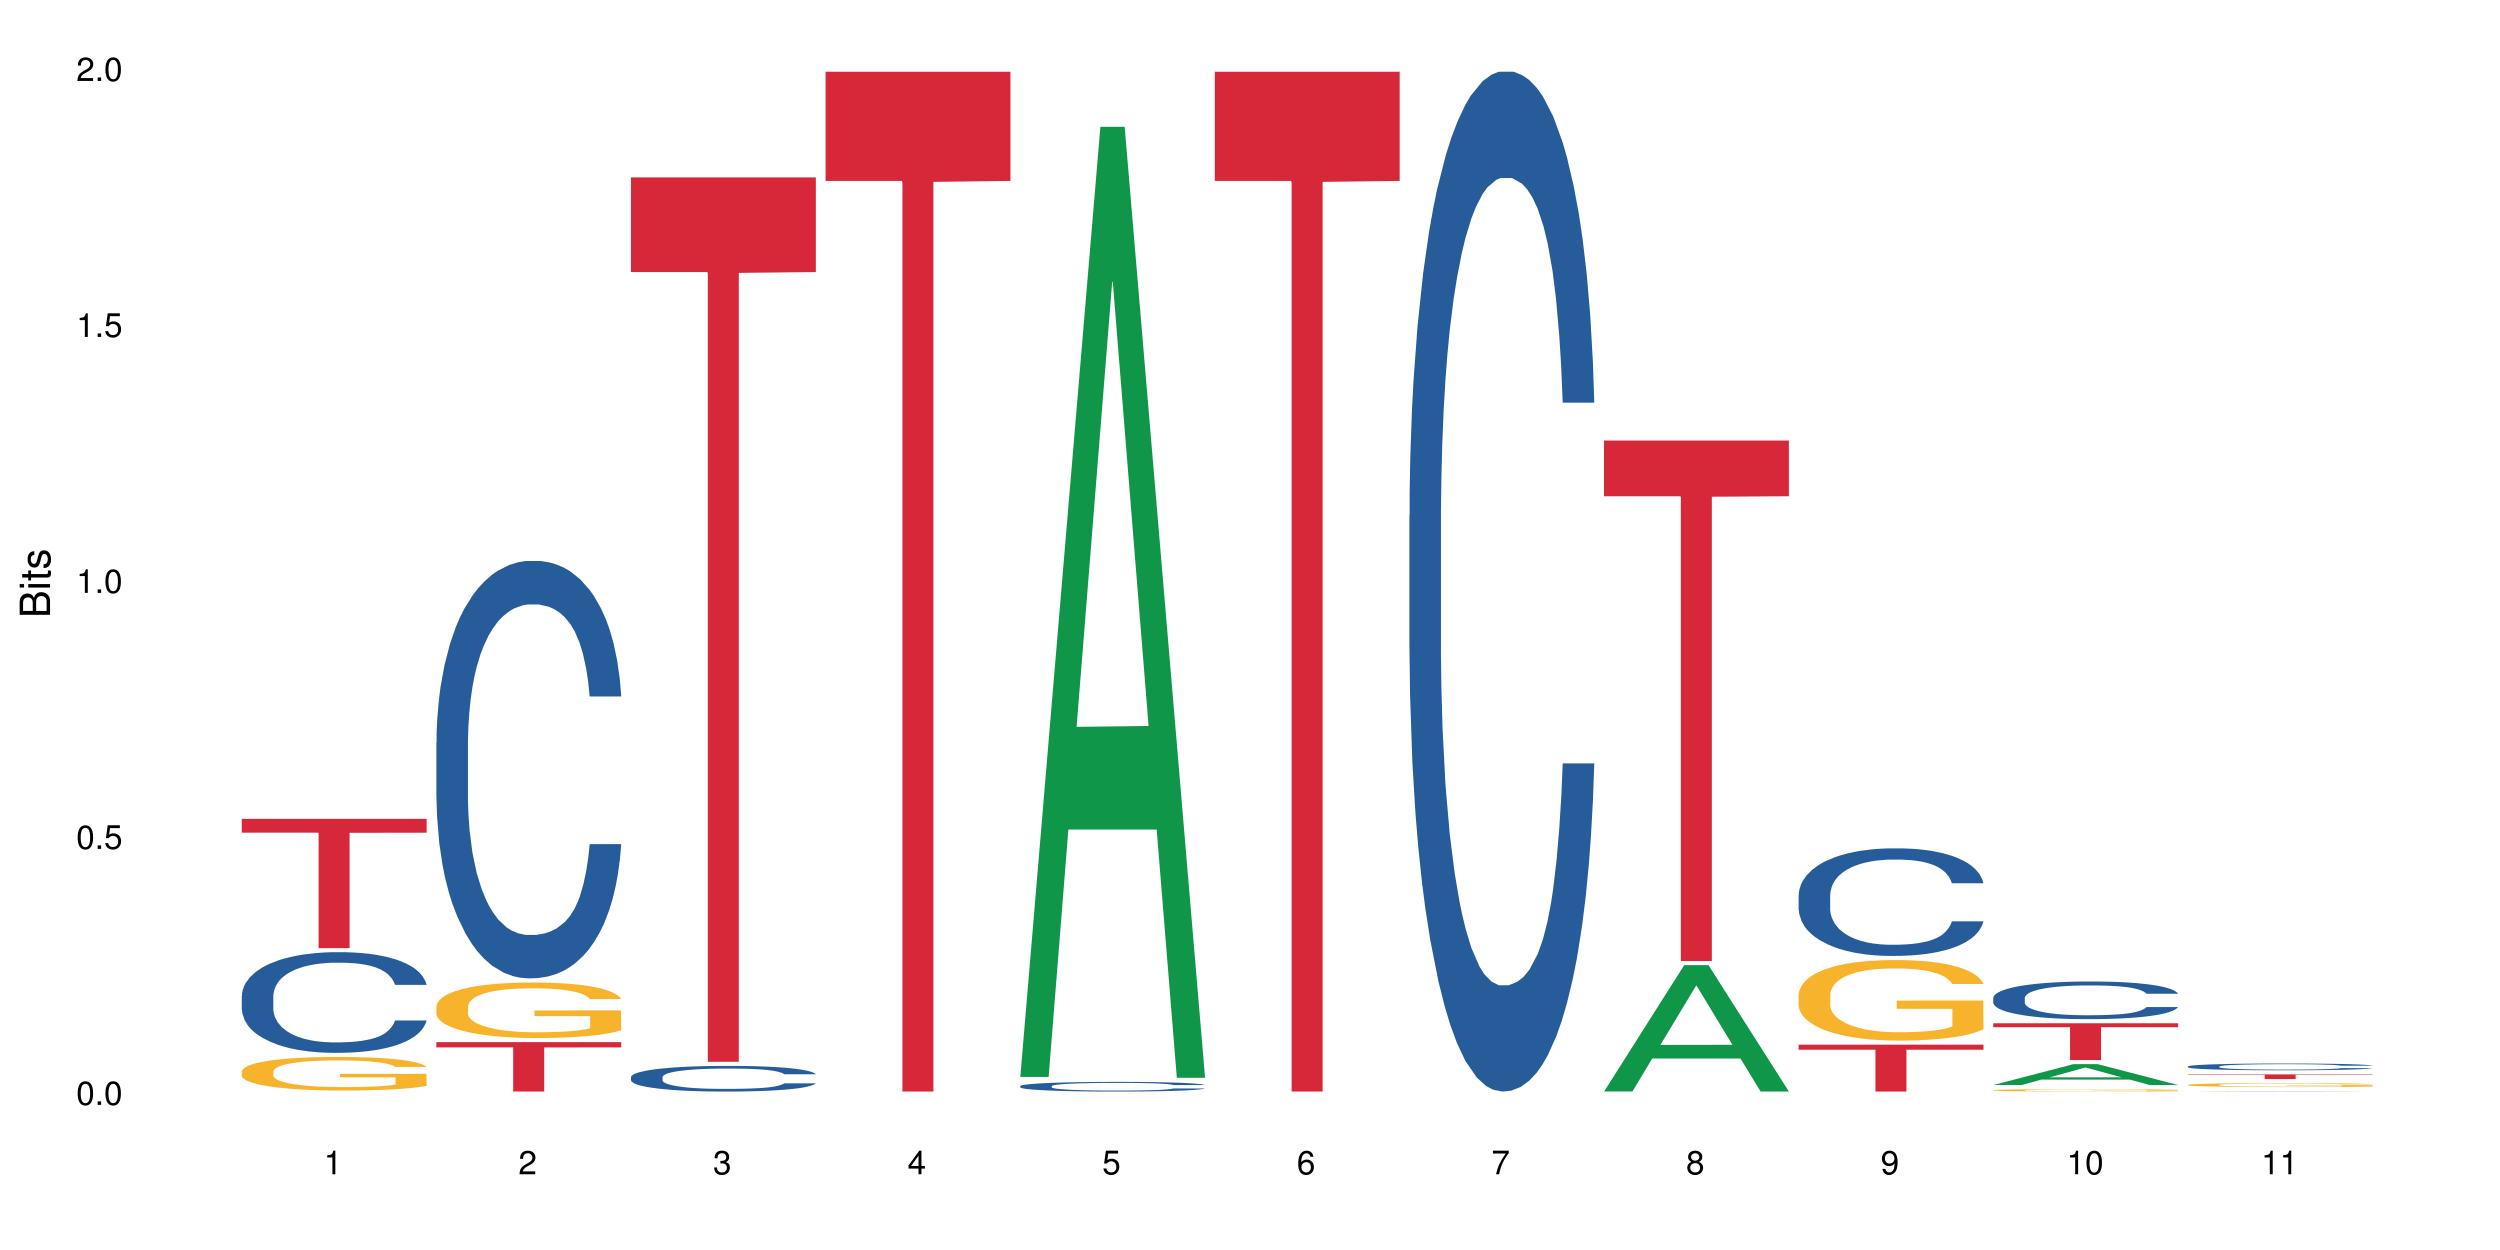 <?xml version="1.0" encoding="UTF-8"?>
<svg xmlns="http://www.w3.org/2000/svg" xmlns:xlink="http://www.w3.org/1999/xlink" width="720pt" height="360pt" viewBox="0 0 720 360" version="1.1">
<defs>
<g>
<symbol overflow="visible" id="glyph0-0">
<path style="stroke:none;" d=""/>
</symbol>
<symbol overflow="visible" id="glyph0-1">
<path style="stroke:none;" d="M 2.641 -6.797 C 2 -6.797 1.422 -6.531 1.078 -6.047 C 0.641 -5.453 0.406 -4.547 0.406 -3.297 C 0.406 -1 1.188 0.219 2.641 0.219 C 4.078 0.219 4.859 -1 4.859 -3.234 C 4.859 -4.562 4.656 -5.438 4.203 -6.047 C 3.844 -6.531 3.281 -6.797 2.641 -6.797 Z M 2.641 -6.047 C 3.547 -6.047 4 -5.125 4 -3.312 C 4 -1.375 3.562 -0.484 2.625 -0.484 C 1.734 -0.484 1.281 -1.422 1.281 -3.281 C 1.281 -5.141 1.734 -6.047 2.641 -6.047 Z M 2.641 -6.047 "/>
</symbol>
<symbol overflow="visible" id="glyph0-2">
<path style="stroke:none;" d="M 1.828 -1 L 0.828 -1 L 0.828 0 L 1.828 0 Z M 1.828 -1 "/>
</symbol>
<symbol overflow="visible" id="glyph0-3">
<path style="stroke:none;" d="M 4.562 -6.797 L 1.062 -6.797 L 0.547 -3.094 L 1.328 -3.094 C 1.719 -3.562 2.047 -3.734 2.578 -3.734 C 3.484 -3.734 4.062 -3.109 4.062 -2.094 C 4.062 -1.125 3.484 -0.531 2.578 -0.531 C 1.828 -0.531 1.375 -0.906 1.188 -1.672 L 0.328 -1.672 C 0.453 -1.109 0.547 -0.844 0.75 -0.594 C 1.125 -0.078 1.828 0.219 2.594 0.219 C 3.969 0.219 4.922 -0.781 4.922 -2.219 C 4.922 -3.562 4.031 -4.484 2.719 -4.484 C 2.25 -4.484 1.859 -4.359 1.469 -4.062 L 1.734 -5.969 L 4.562 -5.969 Z M 4.562 -6.797 "/>
</symbol>
<symbol overflow="visible" id="glyph0-4">
<path style="stroke:none;" d="M 2.484 -4.844 L 2.484 0 L 3.328 0 L 3.328 -6.797 L 2.766 -6.797 C 2.469 -5.75 2.281 -5.609 0.984 -5.453 L 0.984 -4.844 Z M 2.484 -4.844 "/>
</symbol>
<symbol overflow="visible" id="glyph0-5">
<path style="stroke:none;" d="M 4.859 -0.828 L 1.281 -0.828 C 1.359 -1.391 1.672 -1.75 2.5 -2.234 L 3.469 -2.75 C 4.406 -3.266 4.906 -3.969 4.906 -4.812 C 4.906 -5.375 4.672 -5.906 4.266 -6.266 C 3.859 -6.625 3.375 -6.797 2.719 -6.797 C 1.859 -6.797 1.219 -6.5 0.844 -5.922 C 0.609 -5.562 0.5 -5.125 0.484 -4.438 L 1.328 -4.438 C 1.359 -4.906 1.406 -5.188 1.531 -5.406 C 1.75 -5.812 2.188 -6.062 2.703 -6.062 C 3.469 -6.062 4.031 -5.516 4.031 -4.781 C 4.031 -4.25 3.719 -3.797 3.125 -3.438 L 2.234 -2.938 C 0.812 -2.141 0.406 -1.5 0.328 0 L 4.859 0 Z M 4.859 -0.828 "/>
</symbol>
<symbol overflow="visible" id="glyph0-6">
<path style="stroke:none;" d="M 2.125 -3.125 L 2.578 -3.125 C 3.516 -3.125 3.984 -2.703 3.984 -1.891 C 3.984 -1.031 3.469 -0.531 2.578 -0.531 C 1.656 -0.531 1.203 -0.984 1.156 -1.969 L 0.312 -1.969 C 0.344 -1.422 0.438 -1.078 0.609 -0.766 C 0.953 -0.109 1.625 0.219 2.547 0.219 C 3.953 0.219 4.859 -0.609 4.859 -1.906 C 4.859 -2.766 4.516 -3.25 3.703 -3.516 C 4.344 -3.766 4.656 -4.25 4.656 -4.938 C 4.656 -6.109 3.875 -6.797 2.578 -6.797 C 1.203 -6.797 0.484 -6.047 0.453 -4.609 L 1.297 -4.609 C 1.312 -5.016 1.344 -5.25 1.453 -5.453 C 1.641 -5.828 2.062 -6.062 2.594 -6.062 C 3.344 -6.062 3.797 -5.625 3.797 -4.906 C 3.797 -4.422 3.609 -4.141 3.25 -3.984 C 3.016 -3.891 2.719 -3.844 2.125 -3.844 Z M 2.125 -3.125 "/>
</symbol>
<symbol overflow="visible" id="glyph0-7">
<path style="stroke:none;" d="M 3.141 -1.625 L 3.141 0 L 3.984 0 L 3.984 -1.625 L 4.984 -1.625 L 4.984 -2.391 L 3.984 -2.391 L 3.984 -6.797 L 3.359 -6.797 L 0.266 -2.516 L 0.266 -1.625 Z M 3.141 -2.391 L 1 -2.391 L 3.141 -5.359 Z M 3.141 -2.391 "/>
</symbol>
<symbol overflow="visible" id="glyph0-8">
<path style="stroke:none;" d="M 4.781 -5.031 C 4.609 -6.141 3.891 -6.797 2.844 -6.797 C 2.094 -6.797 1.422 -6.438 1.031 -5.828 C 0.609 -5.172 0.406 -4.344 0.406 -3.094 C 0.406 -1.953 0.578 -1.234 0.984 -0.625 C 1.359 -0.078 1.953 0.219 2.703 0.219 C 3.984 0.219 4.922 -0.734 4.922 -2.078 C 4.922 -3.344 4.062 -4.234 2.844 -4.234 C 2.172 -4.234 1.641 -3.969 1.281 -3.469 C 1.281 -5.125 1.828 -6.047 2.797 -6.047 C 3.391 -6.047 3.797 -5.672 3.938 -5.031 Z M 2.734 -3.484 C 3.547 -3.484 4.062 -2.922 4.062 -2 C 4.062 -1.156 3.484 -0.531 2.703 -0.531 C 1.922 -0.531 1.328 -1.188 1.328 -2.047 C 1.328 -2.891 1.906 -3.484 2.734 -3.484 Z M 2.734 -3.484 "/>
</symbol>
<symbol overflow="visible" id="glyph0-9">
<path style="stroke:none;" d="M 4.984 -6.797 L 0.438 -6.797 L 0.438 -5.969 L 4.109 -5.969 C 2.5 -3.656 1.828 -2.234 1.328 0 L 2.219 0 C 2.594 -2.172 3.453 -4.047 4.984 -6.094 Z M 4.984 -6.797 "/>
</symbol>
<symbol overflow="visible" id="glyph0-10">
<path style="stroke:none;" d="M 3.75 -3.578 C 4.453 -4 4.688 -4.344 4.688 -4.984 C 4.688 -6.047 3.844 -6.797 2.641 -6.797 C 1.438 -6.797 0.594 -6.047 0.594 -4.984 C 0.594 -4.359 0.828 -4.016 1.516 -3.578 C 0.734 -3.203 0.359 -2.641 0.359 -1.891 C 0.359 -0.641 1.297 0.219 2.641 0.219 C 3.984 0.219 4.922 -0.641 4.922 -1.875 C 4.922 -2.641 4.531 -3.203 3.75 -3.578 Z M 2.641 -6.047 C 3.359 -6.047 3.812 -5.625 3.812 -4.969 C 3.812 -4.344 3.344 -3.922 2.641 -3.922 C 1.922 -3.922 1.453 -4.344 1.453 -4.984 C 1.453 -5.625 1.922 -6.047 2.641 -6.047 Z M 2.641 -3.203 C 3.484 -3.203 4.062 -2.672 4.062 -1.875 C 4.062 -1.062 3.484 -0.531 2.625 -0.531 C 1.797 -0.531 1.219 -1.078 1.219 -1.875 C 1.219 -2.672 1.797 -3.203 2.641 -3.203 Z M 2.641 -3.203 "/>
</symbol>
<symbol overflow="visible" id="glyph0-11">
<path style="stroke:none;" d="M 0.516 -1.547 C 0.672 -0.438 1.406 0.219 2.438 0.219 C 3.188 0.219 3.859 -0.141 4.266 -0.75 C 4.688 -1.406 4.891 -2.25 4.891 -3.484 C 4.891 -4.625 4.703 -5.359 4.312 -5.953 C 3.938 -6.5 3.344 -6.797 2.594 -6.797 C 1.297 -6.797 0.359 -5.844 0.359 -4.516 C 0.359 -3.25 1.234 -2.344 2.453 -2.344 C 3.094 -2.344 3.562 -2.578 4.016 -3.109 C 4 -1.453 3.469 -0.531 2.5 -0.531 C 1.906 -0.531 1.484 -0.906 1.359 -1.547 Z M 2.578 -6.062 C 3.375 -6.062 3.969 -5.406 3.969 -4.531 C 3.969 -3.688 3.375 -3.094 2.547 -3.094 C 1.734 -3.094 1.234 -3.672 1.234 -4.578 C 1.234 -5.438 1.797 -6.062 2.578 -6.062 Z M 2.578 -6.062 "/>
</symbol>
<symbol overflow="visible" id="glyph1-0">
<path style="stroke:none;" d=""/>
</symbol>
<symbol overflow="visible" id="glyph1-1">
<path style="stroke:none;" d="M 0 -0.953 L 0 -4.891 C 0 -5.719 -0.234 -6.344 -0.734 -6.797 C -1.188 -7.234 -1.812 -7.469 -2.5 -7.469 C -3.547 -7.469 -4.188 -7 -4.625 -5.875 C -4.984 -6.672 -5.641 -7.094 -6.531 -7.094 C -7.156 -7.094 -7.734 -6.859 -8.141 -6.391 C -8.562 -5.938 -8.75 -5.344 -8.75 -4.5 L -8.75 -0.953 Z M -4.984 -2.062 L -7.766 -2.062 L -7.766 -4.219 C -7.766 -4.844 -7.688 -5.203 -7.453 -5.5 C -7.219 -5.812 -6.859 -5.969 -6.375 -5.969 C -5.906 -5.969 -5.531 -5.812 -5.297 -5.5 C -5.062 -5.203 -4.984 -4.844 -4.984 -4.219 Z M -0.984 -2.062 L -4 -2.062 L -4 -4.781 C -4 -5.328 -3.859 -5.688 -3.578 -5.953 C -3.297 -6.219 -2.922 -6.359 -2.484 -6.359 C -2.062 -6.359 -1.688 -6.219 -1.406 -5.953 C -1.109 -5.688 -0.984 -5.328 -0.984 -4.781 Z M -0.984 -2.062 "/>
</symbol>
<symbol overflow="visible" id="glyph1-2">
<path style="stroke:none;" d="M -6.281 -1.797 L -6.281 -0.797 L 0 -0.797 L 0 -1.797 Z M -8.75 -1.797 L -8.75 -0.797 L -7.484 -0.797 L -7.484 -1.797 Z M -8.75 -1.797 "/>
</symbol>
<symbol overflow="visible" id="glyph1-3">
<path style="stroke:none;" d="M -6.281 -3.047 L -6.281 -2.016 L -8.016 -2.016 L -8.016 -1.016 L -6.281 -1.016 L -6.281 -0.172 L -5.469 -0.172 L -5.469 -1.016 L -0.719 -1.016 C -0.078 -1.016 0.281 -1.453 0.281 -2.234 C 0.281 -2.469 0.25 -2.719 0.188 -3.047 L -0.641 -3.047 C -0.609 -2.922 -0.594 -2.766 -0.594 -2.562 C -0.594 -2.141 -0.719 -2.016 -1.156 -2.016 L -5.469 -2.016 L -5.469 -3.047 Z M -6.281 -3.047 "/>
</symbol>
<symbol overflow="visible" id="glyph1-4">
<path style="stroke:none;" d="M -4.531 -5.25 C -5.766 -5.25 -6.469 -4.422 -6.469 -2.969 C -6.469 -1.516 -5.719 -0.562 -4.547 -0.562 C -3.562 -0.562 -3.094 -1.062 -2.734 -2.562 L -2.516 -3.484 C -2.344 -4.188 -2.094 -4.469 -1.625 -4.469 C -1.047 -4.469 -0.641 -3.875 -0.641 -3 C -0.641 -2.453 -0.797 -2 -1.062 -1.75 C -1.25 -1.594 -1.422 -1.531 -1.875 -1.469 L -1.875 -0.406 C -0.422 -0.453 0.281 -1.266 0.281 -2.922 C 0.281 -4.5 -0.5 -5.516 -1.719 -5.516 C -2.656 -5.516 -3.172 -4.984 -3.469 -3.734 L -3.703 -2.766 C -3.891 -1.953 -4.156 -1.609 -4.594 -1.609 C -5.172 -1.609 -5.547 -2.125 -5.547 -2.938 C -5.547 -3.75 -5.203 -4.172 -4.531 -4.203 Z M -4.531 -5.25 "/>
</symbol>
</g>
</defs>
<g id="surface73066">
<rect x="0" y="0" width="720" height="360" style="fill:rgb(100%,100%,100%);fill-opacity:1;stroke:none;"/>
<path style=" stroke:none;fill-rule:nonzero;fill:rgb(14.51%,36.078%,60%);fill-opacity:1;" d="M 69.629 286.852 L 69.695 286.824 L 69.695 286.188 L 69.891 285.18 L 70.344 283.91 L 70.797 283.035 L 71.969 281.473 L 73.59 279.961 L 75.277 278.797 L 76.512 278.109 L 77.617 277.578 L 80.148 276.598 L 81.773 276.094 L 83.523 275.645 L 85.668 275.195 L 87.227 274.93 L 90.73 274.504 L 93.328 274.32 L 95.344 274.238 L 99.691 274.238 L 102.289 274.348 L 104.172 274.48 L 106.25 274.691 L 108.004 274.93 L 111.055 275.512 L 113.781 276.254 L 115.016 276.676 L 116.965 277.5 L 118.457 278.293 L 119.496 278.98 L 120.664 279.961 L 121.703 281.156 L 122.484 282.504 L 122.875 283.645 L 113.781 283.645 L 113.328 282.586 L 112.809 281.766 L 111.836 280.68 L 110.859 279.91 L 109.496 279.141 L 108.266 278.637 L 106.574 278.133 L 105.082 277.816 L 103.523 277.578 L 102.031 277.418 L 99.172 277.262 L 95.863 277.262 L 94.629 277.312 L 92.098 277.523 L 90.73 277.711 L 88.785 278.082 L 87.422 278.426 L 85.797 278.957 L 84.695 279.406 L 83.328 280.094 L 82.355 280.703 L 81.254 281.578 L 80.602 282.242 L 80.02 282.984 L 79.5 283.855 L 79.109 284.785 L 78.852 285.766 L 78.719 286.719 L 78.719 290.824 L 78.852 291.777 L 79.176 292.891 L 80.02 294.508 L 81.254 295.91 L 82.68 297.023 L 84.043 297.82 L 84.824 298.188 L 85.863 298.613 L 87.484 299.145 L 89.824 299.672 L 91.188 299.887 L 93.266 300.098 L 95.406 300.203 L 98.266 300.203 L 100.797 300.098 L 102.484 299.965 L 104.238 299.754 L 106.641 299.301 L 108.133 298.879 L 109.434 298.375 L 110.406 297.871 L 111.055 297.449 L 112.031 296.625 L 112.809 295.727 L 113.395 294.797 L 113.781 293.898 L 122.875 293.898 L 122.484 294.957 L 121.898 295.992 L 121.316 296.758 L 120.406 297.688 L 119.367 298.508 L 117.875 299.434 L 116.641 300.043 L 115.016 300.707 L 113.523 301.211 L 111.898 301.66 L 109.496 302.191 L 107.938 302.453 L 106.25 302.691 L 104.238 302.906 L 101.707 303.09 L 98.977 303.195 L 96.445 303.223 L 93.719 303.172 L 91.707 303.062 L 89.043 302.824 L 85.73 302.348 L 83.328 301.844 L 81.445 301.344 L 79.824 300.812 L 78.004 300.098 L 75.668 298.93 L 74.238 298.031 L 73.266 297.289 L 72.16 296.254 L 71.383 295.328 L 70.473 293.844 L 69.824 291.965 L 69.629 290.508 Z M 69.629 286.852 "/>
<path style=" stroke:none;fill-rule:nonzero;fill:rgb(96.863%,70.196%,16.863%);fill-opacity:1;" d="M 69.629 308.547 L 69.695 308.539 L 69.695 308.363 L 69.953 307.965 L 70.602 307.418 L 71.449 306.965 L 72.355 306.613 L 72.941 306.426 L 73.914 306.16 L 74.758 305.969 L 76.902 305.57 L 79.629 305.199 L 81.121 305.039 L 82.809 304.891 L 85.215 304.723 L 86.316 304.66 L 89.691 304.516 L 93.523 304.43 L 97.746 304.402 L 99.691 304.41 L 102.355 304.445 L 105.992 304.543 L 108.07 304.633 L 109.691 304.723 L 111.379 304.836 L 113.457 305.012 L 115.406 305.223 L 116.965 305.438 L 118.523 305.703 L 119.82 305.984 L 120.926 306.293 L 121.898 306.664 L 122.484 306.973 L 122.875 307.285 L 113.848 307.285 L 113.328 306.973 L 112.742 306.734 L 111.77 306.445 L 110.797 306.23 L 109.82 306.062 L 108.004 305.836 L 106.445 305.691 L 104.496 305.57 L 102.613 305.488 L 100.473 305.438 L 99.172 305.418 L 95.73 305.418 L 92.613 305.48 L 90.797 305.551 L 89.5 305.621 L 87.68 305.754 L 86.578 305.859 L 85.926 305.93 L 83.98 306.207 L 82.68 306.453 L 81.965 306.621 L 81.059 306.887 L 80.406 307.125 L 79.695 307.477 L 79.305 307.742 L 78.785 308.344 L 78.719 309.934 L 78.914 310.27 L 79.305 310.633 L 79.824 310.953 L 80.602 311.289 L 81.383 311.543 L 82.746 311.887 L 83.914 312.117 L 84.824 312.27 L 86.578 312.508 L 87.289 312.586 L 88.98 312.746 L 90.73 312.871 L 92.875 312.977 L 94.5 313.027 L 97.094 313.074 L 100.406 313.074 L 104.305 313.02 L 106.77 312.949 L 108.457 312.879 L 109.562 312.816 L 110.926 312.719 L 111.898 312.633 L 112.809 312.535 L 113.914 312.383 L 113.914 310.27 L 97.875 310.262 L 97.875 309.273 L 122.809 309.262 L 122.875 312.719 L 121.512 312.957 L 119.82 313.188 L 118.199 313.363 L 116.512 313.516 L 114.109 313.684 L 112.16 313.789 L 109.172 313.914 L 106.445 313.992 L 103.59 314.047 L 101.055 314.07 L 98.07 314.082 L 95.406 314.062 L 92.551 314.008 L 90.277 313.938 L 88.199 313.852 L 86.121 313.734 L 83.523 313.551 L 81.836 313.398 L 80.082 313.215 L 78.332 312.992 L 76.773 312.754 L 75.734 312.57 L 74.695 312.355 L 73.59 312.09 L 72.551 311.793 L 71.773 311.516 L 71.059 311.207 L 70.539 310.918 L 70.02 310.52 L 69.758 310.199 L 69.629 309.926 Z M 69.629 308.547 "/>
<path style=" stroke:none;fill-rule:nonzero;fill:rgb(83.922%,15.686%,22.353%);fill-opacity:1;" d="M 69.629 235.832 L 122.875 235.832 L 122.875 239.816 L 100.684 239.852 L 100.684 273.062 L 91.754 273.062 L 91.754 239.887 L 91.625 239.816 L 69.629 239.816 Z M 69.629 235.832 "/>
<path style=" stroke:none;fill-rule:nonzero;fill:rgb(14.51%,36.078%,60%);fill-opacity:1;" d="M 125.676 213.875 L 125.742 213.766 L 125.742 211.129 L 125.934 206.953 L 126.391 201.676 L 126.844 198.051 L 128.012 191.566 L 129.637 185.305 L 131.324 180.469 L 132.559 177.609 L 133.664 175.414 L 136.195 171.348 L 137.816 169.258 L 139.57 167.391 L 141.715 165.523 L 143.273 164.422 L 146.777 162.664 L 149.375 161.895 L 151.391 161.566 L 155.738 161.566 L 158.336 162.004 L 160.219 162.555 L 162.297 163.434 L 164.051 164.422 L 167.102 166.84 L 169.828 169.918 L 171.062 171.676 L 173.012 175.082 L 174.504 178.379 L 175.543 181.238 L 176.711 185.305 L 177.75 190.25 L 178.531 195.852 L 178.918 200.578 L 169.828 200.578 L 169.375 196.184 L 168.855 192.777 L 167.883 188.27 L 166.906 185.082 L 165.543 181.895 L 164.309 179.809 L 162.621 177.719 L 161.129 176.402 L 159.57 175.414 L 158.078 174.754 L 155.219 174.094 L 151.906 174.094 L 150.676 174.312 L 148.141 175.191 L 146.777 175.961 L 144.832 177.5 L 143.469 178.93 L 141.844 181.129 L 140.738 182.996 L 139.375 185.852 L 138.402 188.379 L 137.297 192.008 L 136.648 194.754 L 136.066 197.832 L 135.547 201.457 L 135.156 205.305 L 134.895 209.371 L 134.766 213.328 L 134.766 230.359 L 134.895 234.316 L 135.219 238.934 L 136.066 245.637 L 137.297 251.461 L 138.727 256.074 L 140.09 259.371 L 140.871 260.91 L 141.91 262.668 L 143.531 264.867 L 145.871 267.066 L 147.234 267.945 L 149.312 268.824 L 151.453 269.262 L 154.312 269.262 L 156.844 268.824 L 158.531 268.273 L 160.285 267.395 L 162.688 265.527 L 164.18 263.77 L 165.48 261.68 L 166.453 259.594 L 167.102 257.832 L 168.074 254.426 L 168.855 250.691 L 169.441 246.844 L 169.828 243.109 L 178.918 243.109 L 178.531 247.504 L 177.945 251.789 L 177.363 254.977 L 176.453 258.824 L 175.414 262.23 L 173.922 266.074 L 172.688 268.602 L 171.062 271.352 L 169.57 273.438 L 167.945 275.309 L 165.543 277.504 L 163.984 278.605 L 162.297 279.594 L 160.285 280.473 L 157.754 281.242 L 155.023 281.68 L 152.492 281.789 L 149.766 281.57 L 147.754 281.133 L 145.09 280.141 L 141.777 278.164 L 139.375 276.074 L 137.492 273.988 L 135.871 271.789 L 134.051 268.824 L 131.715 263.988 L 130.285 260.25 L 129.312 257.176 L 128.207 252.887 L 127.43 249.043 L 126.52 242.887 L 125.871 235.086 L 125.676 229.043 Z M 125.676 213.875 "/>
<path style=" stroke:none;fill-rule:nonzero;fill:rgb(96.863%,70.196%,16.863%);fill-opacity:1;" d="M 125.676 289.812 L 125.742 289.801 L 125.742 289.508 L 126 288.852 L 126.648 287.945 L 127.492 287.203 L 128.402 286.617 L 128.988 286.312 L 129.961 285.875 L 130.805 285.555 L 132.949 284.895 L 135.676 284.285 L 137.168 284.02 L 138.855 283.773 L 141.258 283.496 L 142.363 283.395 L 145.738 283.16 L 149.57 283.016 L 153.793 282.969 L 155.738 282.984 L 158.402 283.043 L 162.039 283.203 L 164.117 283.348 L 165.738 283.496 L 167.426 283.684 L 169.504 283.977 L 171.453 284.328 L 173.012 284.676 L 174.57 285.117 L 175.867 285.582 L 176.973 286.094 L 177.945 286.707 L 178.531 287.215 L 178.918 287.727 L 169.895 287.727 L 169.375 287.215 L 168.789 286.824 L 167.816 286.34 L 166.844 285.992 L 165.867 285.715 L 164.051 285.336 L 162.492 285.102 L 160.543 284.895 L 158.66 284.766 L 156.52 284.676 L 155.219 284.648 L 151.777 284.648 L 148.66 284.75 L 146.844 284.867 L 145.543 284.984 L 143.727 285.203 L 142.621 285.379 L 141.973 285.496 L 140.027 285.945 L 138.727 286.355 L 138.012 286.633 L 137.105 287.07 L 136.453 287.465 L 135.738 288.047 L 135.352 288.488 L 134.832 289.48 L 134.766 292.105 L 134.961 292.66 L 135.352 293.258 L 135.871 293.785 L 136.648 294.34 L 137.43 294.762 L 138.793 295.332 L 139.961 295.711 L 140.871 295.957 L 142.621 296.352 L 143.336 296.484 L 145.023 296.746 L 146.777 296.949 L 148.922 297.125 L 150.543 297.215 L 153.141 297.285 L 156.453 297.285 L 160.348 297.199 L 162.816 297.082 L 164.504 296.965 L 165.609 296.863 L 166.973 296.703 L 167.945 296.555 L 168.855 296.395 L 169.961 296.148 L 169.961 292.66 L 153.922 292.645 L 153.922 291.012 L 178.855 290.996 L 178.918 296.703 L 177.555 297.098 L 175.867 297.477 L 174.246 297.77 L 172.555 298.016 L 170.152 298.293 L 168.207 298.469 L 165.219 298.672 L 162.492 298.805 L 159.637 298.891 L 157.102 298.934 L 154.117 298.949 L 151.453 298.922 L 148.598 298.832 L 146.324 298.715 L 144.246 298.57 L 142.168 298.379 L 139.57 298.074 L 137.883 297.824 L 136.129 297.52 L 134.375 297.156 L 132.816 296.762 L 131.777 296.453 L 130.742 296.105 L 129.637 295.668 L 128.598 295.172 L 127.82 294.719 L 127.105 294.207 L 126.586 293.727 L 126.066 293.07 L 125.805 292.543 L 125.676 292.09 Z M 125.676 289.812 "/>
<path style=" stroke:none;fill-rule:nonzero;fill:rgb(83.922%,15.686%,22.353%);fill-opacity:1;" d="M 125.676 300.129 L 178.918 300.129 L 178.918 301.652 L 156.73 301.668 L 156.73 314.371 L 147.801 314.371 L 147.801 301.68 L 147.672 301.652 L 125.676 301.652 Z M 125.676 300.129 "/>
<path style=" stroke:none;fill-rule:nonzero;fill:rgb(14.51%,36.078%,60%);fill-opacity:1;" d="M 181.723 310.195 L 181.785 310.188 L 181.785 310.027 L 181.98 309.77 L 182.438 309.445 L 182.891 309.223 L 184.059 308.824 L 185.684 308.438 L 187.371 308.141 L 188.605 307.965 L 189.707 307.832 L 192.242 307.582 L 193.863 307.453 L 195.617 307.336 L 197.762 307.223 L 199.32 307.156 L 202.824 307.047 L 205.422 307 L 207.434 306.98 L 211.785 306.98 L 214.383 307.004 L 216.266 307.039 L 218.344 307.094 L 220.098 307.156 L 223.148 307.305 L 225.875 307.492 L 227.109 307.602 L 229.059 307.809 L 230.551 308.012 L 231.59 308.188 L 232.758 308.438 L 233.797 308.742 L 234.578 309.086 L 234.965 309.379 L 225.875 309.379 L 225.422 309.105 L 224.902 308.898 L 223.926 308.621 L 222.953 308.426 L 221.59 308.23 L 220.355 308.102 L 218.668 307.973 L 217.176 307.891 L 215.617 307.832 L 214.121 307.789 L 211.266 307.75 L 207.953 307.75 L 206.723 307.762 L 204.188 307.816 L 202.824 307.863 L 200.875 307.957 L 199.512 308.047 L 197.891 308.18 L 196.785 308.297 L 195.422 308.473 L 194.449 308.629 L 193.344 308.852 L 192.695 309.02 L 192.109 309.207 L 191.59 309.43 L 191.203 309.668 L 190.941 309.918 L 190.812 310.16 L 190.812 311.207 L 190.941 311.453 L 191.266 311.734 L 192.109 312.148 L 193.344 312.504 L 194.773 312.789 L 196.137 312.992 L 196.918 313.086 L 197.953 313.195 L 199.578 313.332 L 201.914 313.465 L 203.281 313.52 L 205.355 313.574 L 207.5 313.602 L 210.355 313.602 L 212.891 313.574 L 214.578 313.539 L 216.332 313.484 L 218.734 313.371 L 220.227 313.262 L 221.523 313.133 L 222.5 313.004 L 223.148 312.898 L 224.121 312.688 L 224.902 312.457 L 225.484 312.223 L 225.875 311.992 L 234.965 311.992 L 234.578 312.262 L 233.992 312.527 L 233.406 312.723 L 232.5 312.957 L 231.461 313.168 L 229.965 313.406 L 228.734 313.559 L 227.109 313.73 L 225.617 313.855 L 223.992 313.973 L 221.59 314.105 L 220.031 314.176 L 218.344 314.234 L 216.332 314.289 L 213.797 314.336 L 211.07 314.363 L 208.539 314.371 L 205.812 314.355 L 203.801 314.332 L 201.137 314.27 L 197.824 314.148 L 195.422 314.02 L 193.539 313.891 L 191.918 313.754 L 190.098 313.574 L 187.762 313.277 L 186.332 313.047 L 185.359 312.855 L 184.254 312.594 L 183.477 312.355 L 182.566 311.98 L 181.918 311.5 L 181.723 311.129 Z M 181.723 310.195 "/>
<path style=" stroke:none;fill-rule:nonzero;fill:rgb(83.922%,15.686%,22.353%);fill-opacity:1;" d="M 181.723 51.086 L 234.965 51.086 L 234.965 78.352 L 212.777 78.59 L 212.777 305.801 L 203.848 305.801 L 203.848 78.828 L 203.719 78.352 L 181.723 78.352 Z M 181.723 51.086 "/>
<path style=" stroke:none;fill-rule:nonzero;fill:rgb(83.922%,15.686%,22.353%);fill-opacity:1;" d="M 237.77 20.664 L 291.012 20.664 L 291.012 52.102 L 268.82 52.379 L 268.82 314.371 L 259.895 314.371 L 259.895 52.652 L 259.766 52.102 L 237.77 52.102 Z M 237.77 20.664 "/>
<path style=" stroke:none;fill-rule:nonzero;fill:rgb(6.275%,58.824%,28.235%);fill-opacity:1;" d="M 293.816 310.152 L 293.871 309.895 L 316.91 36.516 L 323.906 36.516 L 347.059 310.406 L 338.926 310.406 L 333.121 238.914 L 307.695 238.914 L 302.008 310.152 L 293.816 310.152 L 310.141 209.336 L 330.789 209.082 L 320.492 81.266 L 320.379 81.008 L 320.266 81.777 L 310.082 209.082 L 310.141 209.336 Z M 293.816 310.152 "/>
<path style=" stroke:none;fill-rule:nonzero;fill:rgb(14.51%,36.078%,60%);fill-opacity:1;" d="M 293.816 312.797 L 293.879 312.797 L 293.879 312.734 L 294.074 312.637 L 294.527 312.516 L 294.984 312.434 L 296.152 312.281 L 297.777 312.137 L 299.465 312.023 L 300.699 311.957 L 301.801 311.906 L 304.332 311.812 L 305.957 311.766 L 307.711 311.723 L 309.852 311.68 L 311.41 311.652 L 314.918 311.613 L 317.516 311.594 L 319.527 311.586 L 323.879 311.586 L 326.477 311.598 L 328.359 311.609 L 330.438 311.629 L 332.191 311.652 L 335.242 311.711 L 337.969 311.781 L 339.203 311.82 L 341.148 311.898 L 342.645 311.977 L 343.684 312.043 L 344.852 312.137 L 345.891 312.25 L 346.668 312.383 L 347.059 312.492 L 337.969 312.492 L 337.516 312.387 L 336.996 312.309 L 336.02 312.207 L 335.047 312.133 L 333.684 312.059 L 332.449 312.008 L 330.762 311.961 L 329.266 311.93 L 327.711 311.906 L 326.215 311.891 L 323.359 311.879 L 320.047 311.879 L 318.812 311.883 L 316.281 311.902 L 314.918 311.922 L 312.969 311.957 L 311.605 311.988 L 309.984 312.039 L 308.879 312.082 L 307.516 312.148 L 306.543 312.207 L 305.438 312.293 L 304.789 312.355 L 304.203 312.426 L 303.684 312.512 L 303.293 312.602 L 303.035 312.695 L 302.906 312.785 L 302.906 313.18 L 303.035 313.273 L 303.359 313.379 L 304.203 313.535 L 305.438 313.668 L 306.867 313.773 L 308.23 313.852 L 309.008 313.887 L 310.047 313.93 L 311.672 313.98 L 314.008 314.031 L 315.371 314.051 L 317.449 314.07 L 319.594 314.082 L 322.449 314.082 L 324.98 314.07 L 326.672 314.059 L 328.422 314.039 L 330.824 313.992 L 332.32 313.953 L 333.617 313.906 L 334.594 313.855 L 335.242 313.816 L 336.215 313.738 L 336.996 313.652 L 337.578 313.562 L 337.969 313.477 L 347.059 313.477 L 346.668 313.578 L 346.086 313.676 L 345.5 313.75 L 344.59 313.84 L 343.551 313.918 L 342.059 314.008 L 340.824 314.066 L 339.203 314.129 L 337.707 314.176 L 336.086 314.219 L 333.684 314.27 L 332.125 314.297 L 330.438 314.32 L 328.422 314.34 L 325.891 314.359 L 323.164 314.367 L 320.633 314.371 L 317.906 314.367 L 315.891 314.355 L 313.23 314.332 L 309.918 314.285 L 307.516 314.238 L 305.633 314.191 L 304.008 314.141 L 302.191 314.07 L 299.852 313.957 L 298.426 313.871 L 297.449 313.801 L 296.348 313.703 L 295.566 313.613 L 294.66 313.469 L 294.008 313.289 L 293.816 313.148 Z M 293.816 312.797 "/>
<path style=" stroke:none;fill-rule:nonzero;fill:rgb(83.922%,15.686%,22.353%);fill-opacity:1;" d="M 349.859 20.664 L 403.105 20.664 L 403.105 52.102 L 380.914 52.379 L 380.914 314.371 L 371.988 314.371 L 371.988 52.652 L 371.859 52.102 L 349.859 52.102 Z M 349.859 20.664 "/>
<path style=" stroke:none;fill-rule:nonzero;fill:rgb(14.51%,36.078%,60%);fill-opacity:1;" d="M 405.906 148.457 L 405.973 148.188 L 405.973 141.742 L 406.168 131.543 L 406.621 118.656 L 407.078 109.797 L 408.246 93.957 L 409.867 78.652 L 411.555 66.84 L 412.789 59.859 L 413.895 54.492 L 416.426 44.559 L 418.051 39.457 L 419.805 34.891 L 421.945 30.328 L 423.504 27.645 L 427.012 23.348 L 429.609 21.469 L 431.621 20.664 L 435.973 20.664 L 438.566 21.738 L 440.453 23.078 L 442.527 25.227 L 444.281 27.645 L 447.336 33.551 L 450.062 41.066 L 451.293 45.363 L 453.242 53.684 L 454.734 61.738 L 455.773 68.719 L 456.945 78.652 L 457.984 90.734 L 458.762 104.426 L 459.152 115.969 L 450.062 115.969 L 449.605 105.23 L 449.086 96.91 L 448.113 85.902 L 447.141 78.117 L 445.777 70.332 L 444.543 65.23 L 442.855 60.129 L 441.359 56.906 L 439.801 54.492 L 438.309 52.879 L 435.453 51.27 L 432.141 51.27 L 430.906 51.805 L 428.375 53.953 L 427.012 55.832 L 425.062 59.59 L 423.699 63.082 L 422.074 68.449 L 420.973 73.016 L 419.609 79.996 L 418.633 86.172 L 417.531 95.031 L 416.883 101.742 L 416.297 109.258 L 415.777 118.117 L 415.387 127.516 L 415.129 137.449 L 414.996 147.113 L 414.996 188.727 L 415.129 198.391 L 415.453 209.668 L 416.297 226.043 L 417.531 240.273 L 418.957 251.547 L 420.324 259.602 L 421.102 263.359 L 422.141 267.656 L 423.766 273.027 L 426.102 278.395 L 427.465 280.543 L 429.543 282.691 L 431.684 283.766 L 434.543 283.766 L 437.074 282.691 L 438.762 281.348 L 440.516 279.199 L 442.918 274.637 L 444.41 270.34 L 445.711 265.242 L 446.684 260.141 L 447.336 255.844 L 448.309 247.52 L 449.086 238.395 L 449.672 228.996 L 450.062 219.867 L 459.152 219.867 L 458.762 230.609 L 458.176 241.078 L 457.594 248.863 L 456.684 258.262 L 455.645 266.582 L 454.152 275.98 L 452.918 282.152 L 451.293 288.867 L 449.801 293.969 L 448.18 298.531 L 445.777 303.898 L 444.219 306.586 L 442.527 309 L 440.516 311.148 L 437.984 313.027 L 435.258 314.102 L 432.723 314.371 L 429.996 313.832 L 427.984 312.762 L 425.32 310.344 L 422.012 305.512 L 419.609 300.41 L 417.727 295.309 L 416.102 289.941 L 414.285 282.691 L 411.945 270.879 L 410.52 261.75 L 409.543 254.234 L 408.441 243.762 L 407.66 234.367 L 406.75 219.332 L 406.102 200.27 L 405.906 185.504 Z M 405.906 148.457 "/>
<path style=" stroke:none;fill-rule:nonzero;fill:rgb(6.275%,58.824%,28.235%);fill-opacity:1;" d="M 461.953 314.336 L 462.012 314.301 L 485.051 277.965 L 492.047 277.965 L 515.199 314.371 L 507.062 314.371 L 501.262 304.867 L 475.832 304.867 L 470.145 314.336 L 461.953 314.336 L 478.281 300.938 L 498.93 300.902 L 488.633 283.914 L 488.52 283.879 L 488.406 283.98 L 478.223 300.902 L 478.281 300.938 Z M 461.953 314.336 "/>
<path style=" stroke:none;fill-rule:nonzero;fill:rgb(83.922%,15.686%,22.353%);fill-opacity:1;" d="M 461.953 126.871 L 515.199 126.871 L 515.199 142.918 L 493.008 143.059 L 493.008 276.785 L 484.078 276.785 L 484.078 143.199 L 483.949 142.918 L 461.953 142.918 Z M 461.953 126.871 "/>
<path style=" stroke:none;fill-rule:nonzero;fill:rgb(14.51%,36.078%,60%);fill-opacity:1;" d="M 518 257.812 L 518.066 257.785 L 518.066 257.105 L 518.262 256.031 L 518.715 254.672 L 519.168 253.734 L 520.336 252.066 L 521.961 250.453 L 523.648 249.207 L 524.883 248.469 L 525.988 247.902 L 528.52 246.855 L 530.141 246.316 L 531.895 245.836 L 534.039 245.355 L 535.598 245.07 L 539.102 244.617 L 541.699 244.418 L 543.715 244.336 L 548.062 244.336 L 550.66 244.449 L 552.543 244.59 L 554.621 244.816 L 556.375 245.07 L 559.426 245.695 L 562.152 246.488 L 563.387 246.941 L 565.336 247.816 L 566.828 248.668 L 567.867 249.402 L 569.035 250.453 L 570.074 251.727 L 570.855 253.168 L 571.246 254.387 L 562.152 254.387 L 561.699 253.254 L 561.18 252.375 L 560.207 251.215 L 559.23 250.395 L 557.867 249.574 L 556.633 249.035 L 554.945 248.496 L 553.453 248.156 L 551.895 247.902 L 550.402 247.734 L 547.543 247.562 L 544.234 247.562 L 543 247.621 L 540.465 247.848 L 539.102 248.043 L 537.156 248.441 L 535.793 248.809 L 534.168 249.375 L 533.062 249.855 L 531.699 250.594 L 530.727 251.246 L 529.621 252.18 L 528.973 252.887 L 528.391 253.68 L 527.871 254.613 L 527.48 255.605 L 527.219 256.652 L 527.09 257.672 L 527.09 262.062 L 527.219 263.082 L 527.547 264.27 L 528.391 265.996 L 529.621 267.5 L 531.051 268.688 L 532.414 269.535 L 533.195 269.934 L 534.234 270.387 L 535.855 270.953 L 538.195 271.52 L 539.559 271.746 L 541.637 271.973 L 543.777 272.086 L 546.637 272.086 L 549.168 271.973 L 550.855 271.832 L 552.609 271.605 L 555.012 271.121 L 556.504 270.668 L 557.805 270.133 L 558.777 269.594 L 559.426 269.141 L 560.402 268.262 L 561.18 267.301 L 561.766 266.309 L 562.152 265.348 L 571.246 265.348 L 570.855 266.48 L 570.27 267.582 L 569.688 268.406 L 568.777 269.395 L 567.738 270.273 L 566.246 271.266 L 565.012 271.914 L 563.387 272.625 L 561.895 273.16 L 560.27 273.645 L 557.867 274.211 L 556.309 274.492 L 554.621 274.746 L 552.609 274.973 L 550.078 275.172 L 547.348 275.285 L 544.816 275.312 L 542.09 275.258 L 540.078 275.145 L 537.414 274.891 L 534.102 274.379 L 531.699 273.84 L 529.816 273.305 L 528.195 272.738 L 526.375 271.973 L 524.039 270.727 L 522.609 269.762 L 521.637 268.969 L 520.531 267.867 L 519.754 266.875 L 518.844 265.289 L 518.195 263.277 L 518 261.723 Z M 518 257.812 "/>
<path style=" stroke:none;fill-rule:nonzero;fill:rgb(96.863%,70.196%,16.863%);fill-opacity:1;" d="M 518 286.43 L 518.066 286.41 L 518.066 285.984 L 518.324 285.031 L 518.973 283.719 L 519.816 282.637 L 520.727 281.789 L 521.312 281.344 L 522.285 280.711 L 523.129 280.242 L 525.273 279.289 L 528 278.398 L 529.492 278.02 L 531.18 277.66 L 533.582 277.258 L 534.688 277.109 L 538.062 276.77 L 541.895 276.559 L 546.117 276.492 L 548.062 276.516 L 550.727 276.598 L 554.363 276.832 L 556.441 277.043 L 558.062 277.258 L 559.75 277.531 L 561.828 277.957 L 563.777 278.465 L 565.336 278.973 L 566.895 279.609 L 568.191 280.285 L 569.297 281.027 L 570.27 281.918 L 570.855 282.66 L 571.246 283.398 L 562.219 283.398 L 561.699 282.66 L 561.113 282.086 L 560.141 281.387 L 559.168 280.879 L 558.191 280.477 L 556.375 279.926 L 554.816 279.586 L 552.867 279.289 L 550.984 279.098 L 548.844 278.973 L 547.543 278.93 L 544.102 278.93 L 540.984 279.078 L 539.168 279.246 L 537.871 279.418 L 536.051 279.734 L 534.949 279.988 L 534.297 280.16 L 532.352 280.816 L 531.051 281.41 L 530.336 281.812 L 529.43 282.445 L 528.777 283.02 L 528.066 283.867 L 527.676 284.5 L 527.156 285.941 L 527.09 289.754 L 527.285 290.562 L 527.676 291.43 L 528.195 292.191 L 528.973 292.996 L 529.754 293.613 L 531.117 294.438 L 532.285 294.988 L 533.195 295.348 L 534.949 295.922 L 535.66 296.113 L 537.352 296.492 L 539.102 296.789 L 541.246 297.043 L 542.867 297.172 L 545.465 297.277 L 548.777 297.277 L 552.672 297.148 L 555.141 296.98 L 556.828 296.812 L 557.934 296.664 L 559.297 296.43 L 560.27 296.219 L 561.18 295.984 L 562.285 295.625 L 562.285 290.562 L 546.246 290.539 L 546.246 288.168 L 571.18 288.145 L 571.246 296.43 L 569.879 297 L 568.191 297.551 L 566.57 297.977 L 564.883 298.336 L 562.477 298.738 L 560.531 298.992 L 557.543 299.289 L 554.816 299.48 L 551.961 299.605 L 549.426 299.672 L 546.441 299.691 L 543.777 299.648 L 540.922 299.523 L 538.648 299.352 L 536.57 299.141 L 534.492 298.867 L 531.895 298.422 L 530.207 298.062 L 528.453 297.617 L 526.699 297.086 L 525.145 296.516 L 524.105 296.07 L 523.066 295.562 L 521.961 294.926 L 520.922 294.203 L 520.145 293.547 L 519.43 292.805 L 518.91 292.105 L 518.391 291.152 L 518.129 290.391 L 518 289.734 Z M 518 286.43 "/>
<path style=" stroke:none;fill-rule:nonzero;fill:rgb(83.922%,15.686%,22.353%);fill-opacity:1;" d="M 518 300.871 L 571.246 300.871 L 571.246 302.316 L 549.055 302.328 L 549.055 314.371 L 540.125 314.371 L 540.125 302.34 L 539.996 302.316 L 518 302.316 Z M 518 300.871 "/>
<path style=" stroke:none;fill-rule:nonzero;fill:rgb(6.275%,58.824%,28.235%);fill-opacity:1;" d="M 574.047 312.484 L 574.102 312.48 L 597.141 306.477 L 604.137 306.477 L 627.289 312.492 L 619.156 312.492 L 613.355 310.922 L 587.926 310.922 L 582.238 312.484 L 574.047 312.484 L 590.371 310.273 L 611.023 310.266 L 600.727 307.461 L 600.613 307.453 L 600.496 307.469 L 590.316 310.266 L 590.371 310.273 Z M 574.047 312.484 "/>
<path style=" stroke:none;fill-rule:nonzero;fill:rgb(14.51%,36.078%,60%);fill-opacity:1;" d="M 574.047 287.395 L 574.113 287.383 L 574.113 287.148 L 574.305 286.77 L 574.762 286.293 L 575.215 285.969 L 576.383 285.383 L 578.008 284.82 L 579.695 284.383 L 580.93 284.125 L 582.035 283.926 L 584.566 283.559 L 586.188 283.371 L 587.941 283.203 L 590.086 283.035 L 591.645 282.938 L 595.148 282.777 L 597.746 282.707 L 599.758 282.68 L 604.109 282.68 L 606.707 282.719 L 608.59 282.766 L 610.668 282.848 L 612.422 282.938 L 615.473 283.152 L 618.199 283.43 L 619.434 283.59 L 621.383 283.898 L 622.875 284.195 L 623.914 284.453 L 625.082 284.82 L 626.121 285.266 L 626.902 285.77 L 627.289 286.195 L 618.199 286.195 L 617.746 285.801 L 617.227 285.492 L 616.254 285.086 L 615.277 284.797 L 613.914 284.512 L 612.68 284.324 L 610.992 284.137 L 609.5 284.016 L 607.941 283.926 L 606.449 283.867 L 603.59 283.809 L 600.277 283.809 L 599.047 283.828 L 596.512 283.906 L 595.148 283.977 L 593.203 284.113 L 591.84 284.242 L 590.215 284.441 L 589.109 284.609 L 587.746 284.867 L 586.773 285.098 L 585.668 285.422 L 585.02 285.672 L 584.438 285.949 L 583.918 286.273 L 583.527 286.621 L 583.266 286.988 L 583.137 287.344 L 583.137 288.879 L 583.266 289.238 L 583.59 289.652 L 584.438 290.258 L 585.668 290.781 L 587.098 291.199 L 588.461 291.496 L 589.242 291.637 L 590.281 291.793 L 591.902 291.992 L 594.242 292.191 L 595.605 292.27 L 597.684 292.348 L 599.824 292.387 L 602.68 292.387 L 605.215 292.348 L 606.902 292.301 L 608.656 292.219 L 611.059 292.051 L 612.551 291.895 L 613.852 291.703 L 614.824 291.516 L 615.473 291.359 L 616.445 291.051 L 617.227 290.715 L 617.812 290.367 L 618.199 290.031 L 627.289 290.031 L 626.902 290.426 L 626.316 290.812 L 625.73 291.102 L 624.824 291.445 L 623.785 291.754 L 622.289 292.102 L 621.059 292.328 L 619.434 292.578 L 617.941 292.766 L 616.316 292.934 L 613.914 293.133 L 612.355 293.23 L 610.668 293.32 L 608.656 293.398 L 606.121 293.469 L 603.395 293.508 L 600.863 293.516 L 598.137 293.496 L 596.125 293.457 L 593.461 293.367 L 590.148 293.191 L 587.746 293.004 L 585.863 292.812 L 584.242 292.617 L 582.422 292.348 L 580.086 291.914 L 578.656 291.574 L 577.684 291.297 L 576.578 290.91 L 575.801 290.566 L 574.891 290.012 L 574.242 289.309 L 574.047 288.762 Z M 574.047 287.395 "/>
<path style=" stroke:none;fill-rule:nonzero;fill:rgb(96.863%,70.196%,16.863%);fill-opacity:1;" d="M 574.047 313.969 L 574.113 313.969 L 574.113 313.957 L 574.371 313.93 L 575.02 313.891 L 575.863 313.855 L 576.773 313.832 L 577.359 313.816 L 578.332 313.797 L 579.176 313.785 L 581.32 313.754 L 584.047 313.727 L 585.539 313.719 L 587.227 313.707 L 589.629 313.695 L 590.734 313.688 L 594.109 313.68 L 597.941 313.672 L 604.109 313.672 L 606.773 313.676 L 610.41 313.68 L 612.484 313.688 L 614.109 313.695 L 615.797 313.703 L 617.875 313.715 L 619.824 313.73 L 621.383 313.746 L 622.941 313.766 L 624.238 313.785 L 625.344 313.809 L 626.316 313.836 L 626.902 313.855 L 627.289 313.879 L 618.266 313.879 L 617.746 313.855 L 617.16 313.84 L 616.188 313.82 L 615.215 313.805 L 614.238 313.789 L 612.422 313.773 L 610.863 313.766 L 608.914 313.754 L 607.031 313.75 L 604.891 313.746 L 600.148 313.746 L 597.031 313.75 L 595.215 313.754 L 593.914 313.758 L 592.098 313.77 L 590.992 313.777 L 590.344 313.781 L 588.398 313.801 L 587.098 313.82 L 586.383 313.832 L 585.477 313.852 L 584.824 313.867 L 584.109 313.895 L 583.723 313.914 L 583.203 313.957 L 583.137 314.07 L 583.332 314.094 L 583.723 314.121 L 584.242 314.145 L 585.02 314.168 L 585.801 314.188 L 587.164 314.211 L 588.332 314.23 L 589.242 314.238 L 590.992 314.258 L 591.707 314.262 L 593.395 314.273 L 595.148 314.281 L 597.293 314.289 L 598.914 314.293 L 601.512 314.297 L 604.824 314.297 L 608.719 314.293 L 611.188 314.289 L 612.875 314.285 L 613.98 314.277 L 615.344 314.273 L 616.316 314.266 L 617.227 314.258 L 618.332 314.246 L 618.332 314.094 L 602.293 314.094 L 602.293 314.023 L 627.227 314.023 L 627.289 314.273 L 625.926 314.289 L 624.238 314.305 L 622.617 314.32 L 620.926 314.328 L 618.523 314.344 L 616.578 314.348 L 613.59 314.359 L 610.863 314.363 L 608.008 314.367 L 605.473 314.371 L 599.824 314.371 L 596.969 314.367 L 594.695 314.359 L 592.617 314.355 L 590.539 314.348 L 587.941 314.332 L 586.254 314.32 L 584.5 314.309 L 582.746 314.293 L 581.188 314.273 L 580.148 314.262 L 579.109 314.246 L 578.008 314.227 L 576.969 314.207 L 576.188 314.184 L 575.477 314.164 L 574.957 314.141 L 574.438 314.113 L 574.176 314.09 L 574.047 314.07 Z M 574.047 313.969 "/>
<path style=" stroke:none;fill-rule:nonzero;fill:rgb(83.922%,15.686%,22.353%);fill-opacity:1;" d="M 574.047 294.695 L 627.289 294.695 L 627.289 295.832 L 605.102 295.84 L 605.102 305.297 L 596.172 305.297 L 596.172 295.852 L 596.043 295.832 L 574.047 295.832 Z M 574.047 294.695 "/>
<path style=" stroke:none;fill-rule:nonzero;fill:rgb(6.275%,58.824%,28.235%);fill-opacity:1;" d="M 630.094 314.371 L 630.148 314.371 L 653.188 314.25 L 660.184 314.25 L 683.336 314.371 L 675.203 314.371 L 669.398 314.34 L 643.973 314.34 L 638.285 314.371 L 630.094 314.371 L 646.418 314.324 L 667.066 314.324 L 656.773 314.27 L 656.543 314.27 L 646.363 314.324 L 646.418 314.324 Z M 630.094 314.371 "/>
<path style=" stroke:none;fill-rule:nonzero;fill:rgb(14.51%,36.078%,60%);fill-opacity:1;" d="M 630.094 307.141 L 630.156 307.137 L 630.156 307.094 L 630.352 307.027 L 630.809 306.941 L 631.262 306.883 L 632.43 306.777 L 634.055 306.676 L 635.742 306.598 L 636.977 306.551 L 638.078 306.516 L 640.613 306.449 L 642.234 306.414 L 643.988 306.383 L 646.133 306.352 L 647.691 306.336 L 651.195 306.309 L 653.793 306.293 L 655.805 306.289 L 660.156 306.289 L 662.754 306.297 L 664.637 306.305 L 666.715 306.32 L 668.469 306.336 L 671.52 306.375 L 674.246 306.426 L 675.48 306.453 L 677.43 306.508 L 678.922 306.562 L 679.961 306.609 L 681.129 306.676 L 682.168 306.754 L 682.949 306.848 L 683.336 306.922 L 674.246 306.922 L 673.793 306.852 L 673.273 306.797 L 672.297 306.723 L 671.324 306.672 L 669.961 306.621 L 668.727 306.586 L 667.039 306.551 L 665.547 306.531 L 663.988 306.516 L 662.492 306.504 L 659.637 306.492 L 656.324 306.492 L 655.09 306.496 L 652.559 306.512 L 651.195 306.523 L 649.246 306.547 L 647.883 306.57 L 646.262 306.605 L 645.156 306.637 L 643.793 306.684 L 642.82 306.727 L 641.715 306.785 L 641.066 306.828 L 640.48 306.879 L 639.961 306.938 L 639.574 307 L 639.312 307.066 L 639.184 307.129 L 639.184 307.406 L 639.312 307.473 L 639.637 307.547 L 640.48 307.656 L 641.715 307.75 L 643.145 307.824 L 644.508 307.879 L 645.285 307.902 L 646.324 307.934 L 647.949 307.969 L 650.285 308.004 L 651.648 308.02 L 653.727 308.031 L 655.871 308.039 L 658.727 308.039 L 661.262 308.031 L 662.949 308.023 L 664.703 308.008 L 667.105 307.977 L 668.598 307.949 L 669.895 307.914 L 670.871 307.883 L 671.52 307.852 L 672.492 307.797 L 673.273 307.738 L 673.855 307.676 L 674.246 307.613 L 683.336 307.613 L 682.949 307.684 L 682.363 307.754 L 681.777 307.809 L 680.871 307.871 L 679.832 307.926 L 678.336 307.988 L 677.105 308.027 L 675.48 308.074 L 673.988 308.105 L 672.363 308.137 L 669.961 308.172 L 668.402 308.191 L 666.715 308.207 L 664.703 308.223 L 662.168 308.234 L 659.441 308.242 L 656.91 308.242 L 654.184 308.238 L 652.168 308.23 L 649.508 308.215 L 646.195 308.184 L 643.793 308.148 L 641.91 308.117 L 640.289 308.082 L 638.469 308.031 L 636.133 307.953 L 634.703 307.895 L 633.73 307.844 L 632.625 307.773 L 631.848 307.711 L 630.938 307.609 L 630.289 307.484 L 630.094 307.387 Z M 630.094 307.141 "/>
<path style=" stroke:none;fill-rule:nonzero;fill:rgb(96.863%,70.196%,16.863%);fill-opacity:1;" d="M 630.094 312.43 L 630.156 312.426 L 630.156 312.406 L 630.418 312.359 L 631.066 312.297 L 631.91 312.246 L 632.82 312.203 L 633.406 312.184 L 634.379 312.152 L 635.223 312.129 L 637.367 312.082 L 640.094 312.039 L 641.586 312.023 L 643.273 312.004 L 645.676 311.984 L 646.781 311.977 L 650.156 311.961 L 653.988 311.953 L 658.207 311.949 L 660.156 311.949 L 662.82 311.953 L 666.453 311.965 L 668.531 311.977 L 670.156 311.984 L 671.844 312 L 673.922 312.02 L 675.871 312.043 L 677.43 312.066 L 678.988 312.098 L 680.285 312.133 L 681.391 312.168 L 682.363 312.211 L 682.949 312.246 L 683.336 312.281 L 674.312 312.281 L 673.793 312.246 L 673.207 312.219 L 672.234 312.184 L 671.258 312.16 L 670.285 312.141 L 668.469 312.113 L 666.91 312.098 L 664.961 312.082 L 663.078 312.074 L 660.938 312.066 L 656.195 312.066 L 653.078 312.074 L 651.262 312.082 L 649.961 312.09 L 648.145 312.105 L 647.039 312.117 L 646.391 312.125 L 644.441 312.156 L 643.145 312.188 L 642.43 312.207 L 641.52 312.234 L 640.871 312.262 L 640.156 312.305 L 639.77 312.336 L 639.25 312.406 L 639.184 312.59 L 639.379 312.629 L 639.77 312.668 L 640.289 312.707 L 641.066 312.746 L 641.844 312.773 L 643.211 312.816 L 644.379 312.84 L 645.285 312.859 L 647.039 312.887 L 647.754 312.895 L 649.441 312.914 L 651.195 312.93 L 653.34 312.941 L 654.961 312.945 L 657.559 312.953 L 660.871 312.953 L 664.766 312.945 L 667.234 312.938 L 668.922 312.93 L 670.027 312.922 L 671.391 312.91 L 672.363 312.902 L 673.273 312.891 L 674.375 312.871 L 674.375 312.629 L 658.34 312.625 L 658.34 312.512 L 683.273 312.512 L 683.336 312.91 L 681.973 312.938 L 680.285 312.965 L 678.66 312.984 L 676.973 313.004 L 674.57 313.023 L 672.625 313.035 L 669.637 313.051 L 666.91 313.059 L 664.051 313.066 L 661.52 313.066 L 658.531 313.07 L 655.871 313.066 L 653.016 313.062 L 650.742 313.051 L 648.664 313.043 L 643.988 313.008 L 642.301 312.988 L 640.547 312.969 L 638.793 312.941 L 637.234 312.914 L 636.195 312.895 L 635.156 312.871 L 634.055 312.84 L 633.016 312.805 L 632.234 312.773 L 631.523 312.734 L 631.004 312.703 L 630.484 312.656 L 630.223 312.621 L 630.094 312.586 Z M 630.094 312.43 "/>
<path style=" stroke:none;fill-rule:nonzero;fill:rgb(83.922%,15.686%,22.353%);fill-opacity:1;" d="M 630.094 309.422 L 683.336 309.422 L 683.336 309.566 L 661.148 309.566 L 661.148 310.77 L 652.219 310.77 L 652.219 309.57 L 652.09 309.566 L 630.094 309.566 Z M 630.094 309.422 "/>
<g style="fill:rgb(0%,0%,0%);fill-opacity:1;">
  <use xlink:href="#glyph0-1" x="21.957" y="318.198"/>
  <use xlink:href="#glyph0-2" x="27.291" y="318.198"/>
  <use xlink:href="#glyph0-1" x="29.958" y="318.198"/>
</g>
<g style="fill:rgb(0%,0%,0%);fill-opacity:1;">
  <use xlink:href="#glyph0-1" x="21.957" y="244.476"/>
  <use xlink:href="#glyph0-2" x="27.291" y="244.476"/>
  <use xlink:href="#glyph0-3" x="29.958" y="244.476"/>
</g>
<g style="fill:rgb(0%,0%,0%);fill-opacity:1;">
  <use xlink:href="#glyph0-4" x="21.957" y="170.753"/>
  <use xlink:href="#glyph0-2" x="27.291" y="170.753"/>
  <use xlink:href="#glyph0-1" x="29.958" y="170.753"/>
</g>
<g style="fill:rgb(0%,0%,0%);fill-opacity:1;">
  <use xlink:href="#glyph0-4" x="21.957" y="97.034"/>
  <use xlink:href="#glyph0-2" x="27.291" y="97.034"/>
  <use xlink:href="#glyph0-3" x="29.958" y="97.034"/>
</g>
<g style="fill:rgb(0%,0%,0%);fill-opacity:1;">
  <use xlink:href="#glyph0-5" x="21.957" y="23.312"/>
  <use xlink:href="#glyph0-2" x="27.291" y="23.312"/>
  <use xlink:href="#glyph0-1" x="29.958" y="23.312"/>
</g>
<g style="fill:rgb(0%,0%,0%);fill-opacity:1;">
  <use xlink:href="#glyph0-4" x="93.25" y="338.19"/>
</g>
<g style="fill:rgb(0%,0%,0%);fill-opacity:1;">
  <use xlink:href="#glyph0-5" x="149.297" y="338.19"/>
</g>
<g style="fill:rgb(0%,0%,0%);fill-opacity:1;">
  <use xlink:href="#glyph0-6" x="205.344" y="338.19"/>
</g>
<g style="fill:rgb(0%,0%,0%);fill-opacity:1;">
  <use xlink:href="#glyph0-7" x="261.391" y="338.19"/>
</g>
<g style="fill:rgb(0%,0%,0%);fill-opacity:1;">
  <use xlink:href="#glyph0-3" x="317.438" y="338.19"/>
</g>
<g style="fill:rgb(0%,0%,0%);fill-opacity:1;">
  <use xlink:href="#glyph0-8" x="373.484" y="338.19"/>
</g>
<g style="fill:rgb(0%,0%,0%);fill-opacity:1;">
  <use xlink:href="#glyph0-9" x="429.531" y="338.19"/>
</g>
<g style="fill:rgb(0%,0%,0%);fill-opacity:1;">
  <use xlink:href="#glyph0-10" x="485.574" y="338.19"/>
</g>
<g style="fill:rgb(0%,0%,0%);fill-opacity:1;">
  <use xlink:href="#glyph0-11" x="541.621" y="338.19"/>
</g>
<g style="fill:rgb(0%,0%,0%);fill-opacity:1;">
  <use xlink:href="#glyph0-4" x="595.168" y="338.19"/>
  <use xlink:href="#glyph0-1" x="600.502" y="338.19"/>
</g>
<g style="fill:rgb(0%,0%,0%);fill-opacity:1;">
  <use xlink:href="#glyph0-4" x="651.215" y="338.19"/>
  <use xlink:href="#glyph0-4" x="656.549" y="338.19"/>
</g>
<g style="fill:rgb(0%,0%,0%);fill-opacity:1;">
  <use xlink:href="#glyph1-1" x="14.412" y="178.016"/>
  <use xlink:href="#glyph1-2" x="14.412" y="170.012"/>
  <use xlink:href="#glyph1-3" x="14.412" y="167.348"/>
  <use xlink:href="#glyph1-4" x="14.412" y="164.012"/>
</g>
</g>
</svg>
